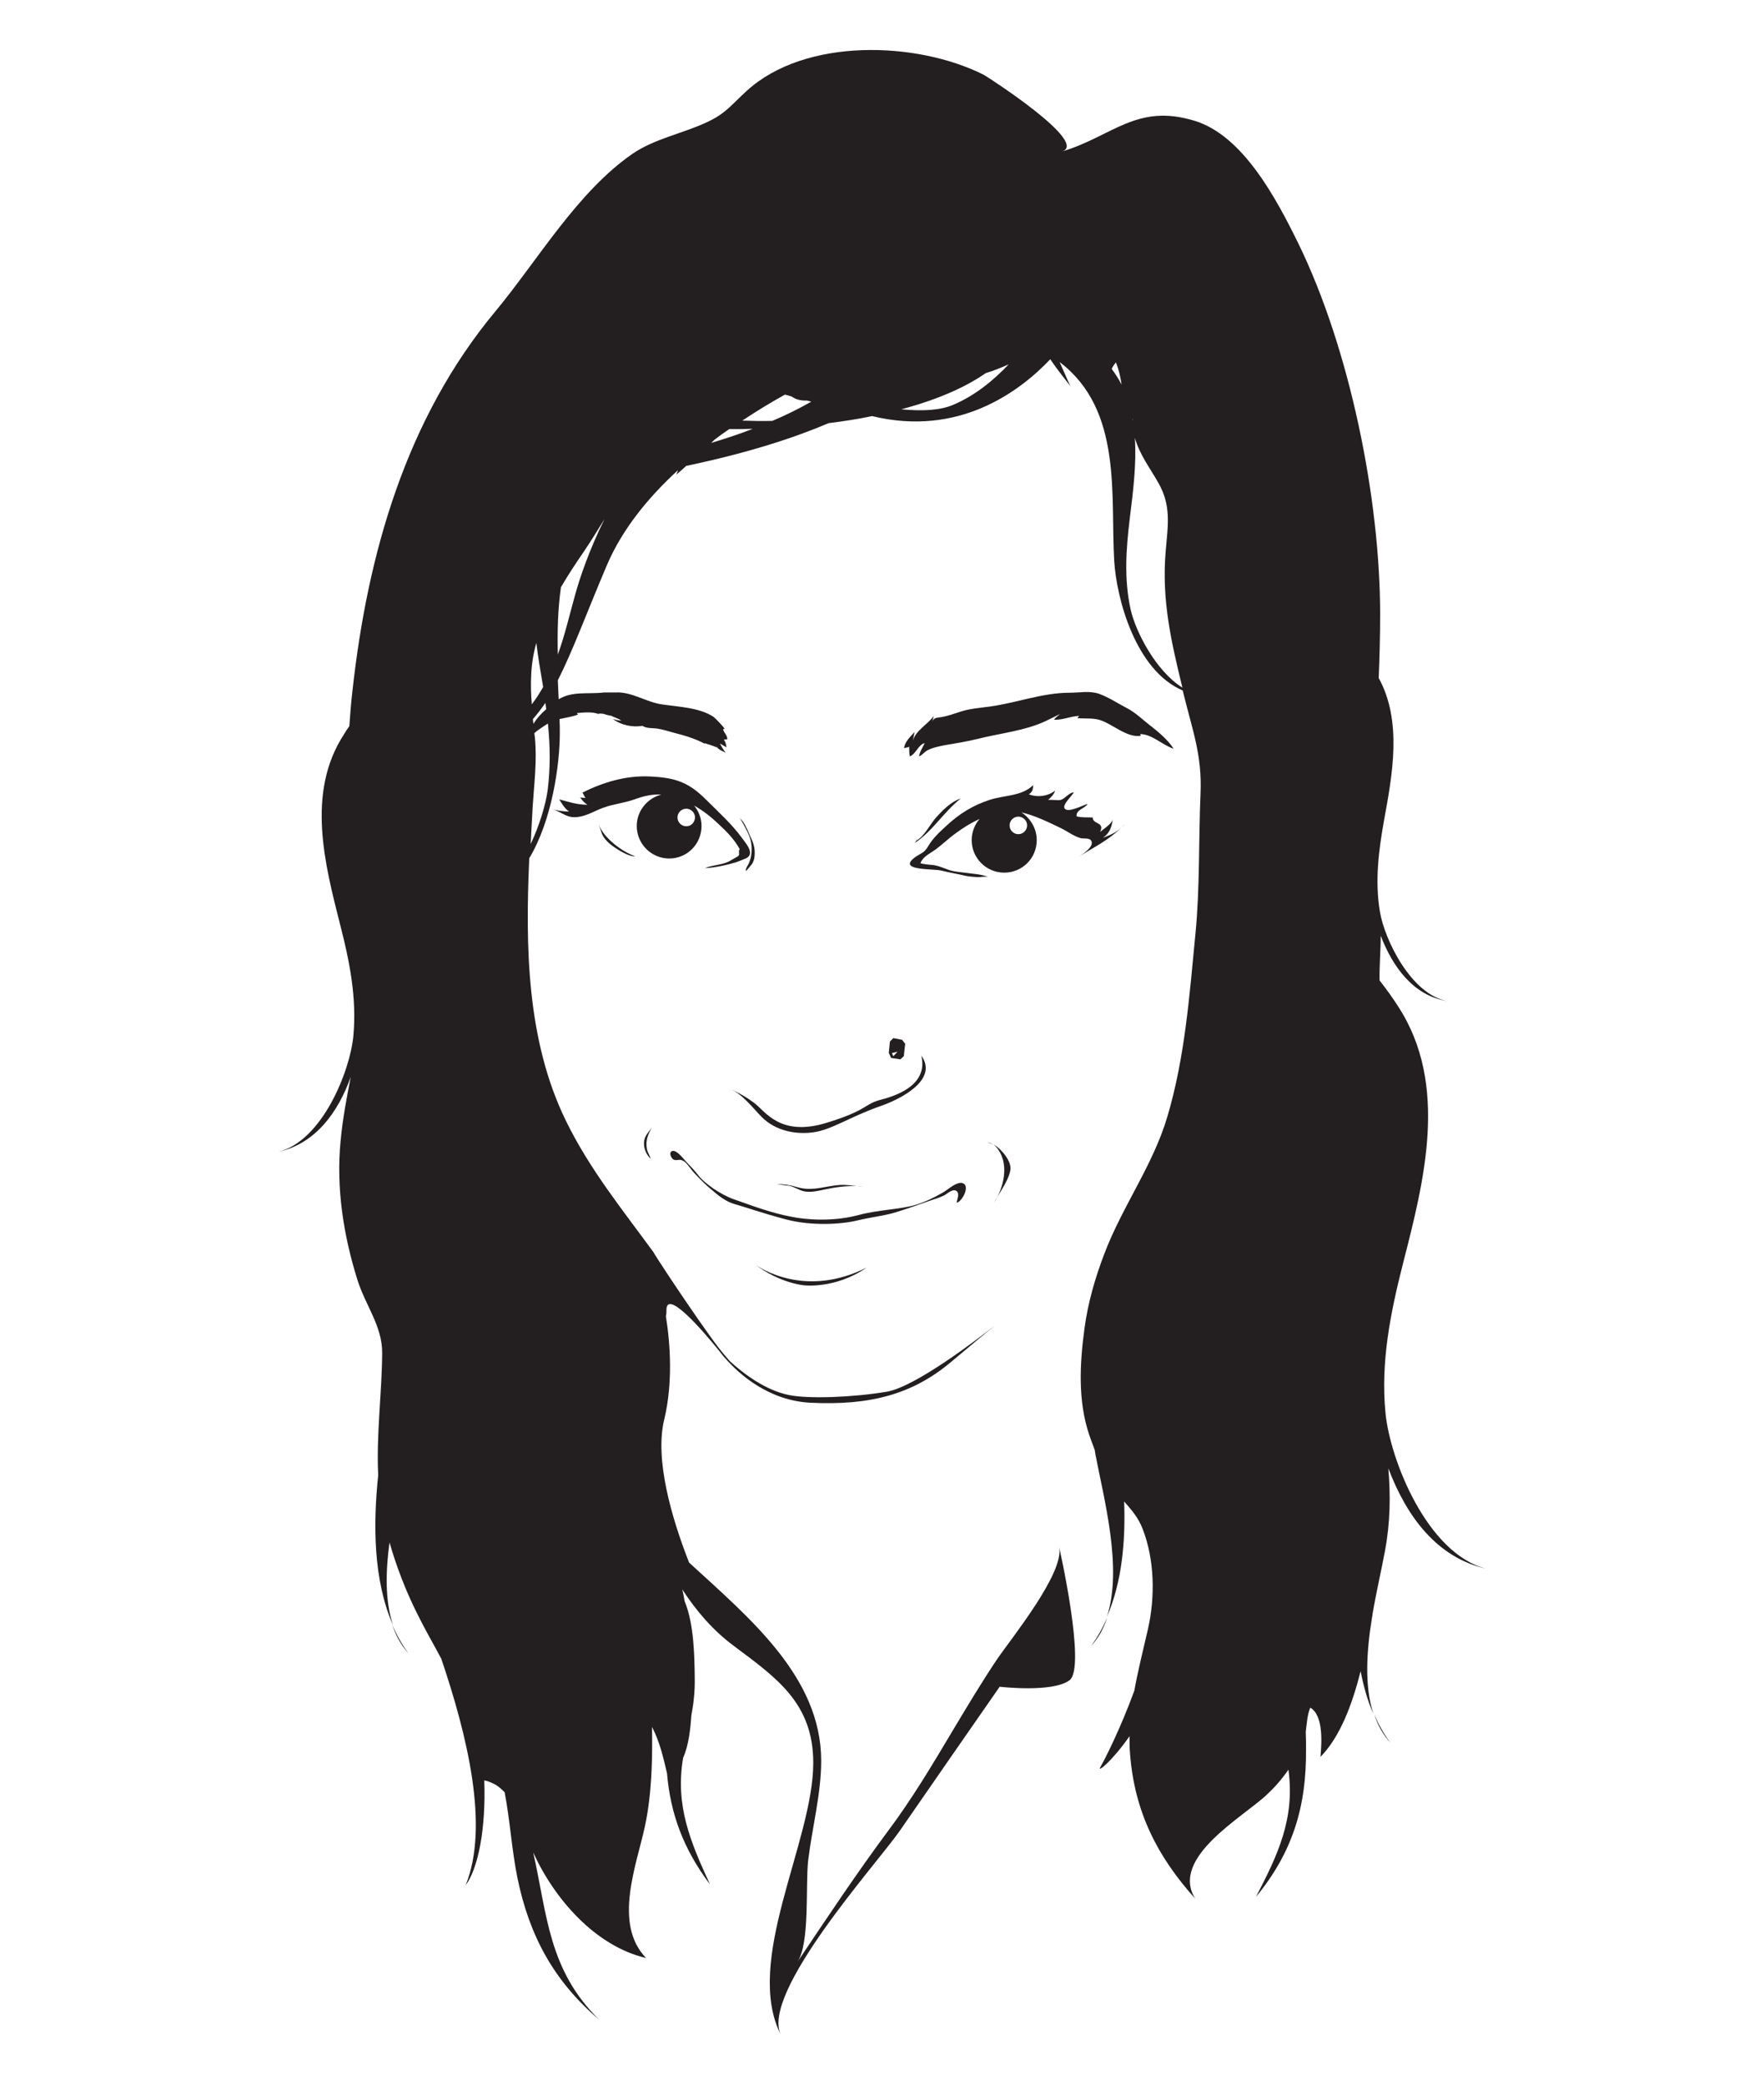 <?xml version="1.0" encoding="utf-8"?>
<!-- Generator: Adobe Illustrator 18.1.1, SVG Export Plug-In . SVG Version: 6.00 Build 0)  -->
<svg version="1.1" id="Layer_2" xmlns="http://www.w3.org/2000/svg" xmlns:xlink="http://www.w3.org/1999/xlink" x="0px" y="0px"
	 viewBox="0 0 623.6 737" enable-background="new 0 0 623.6 737" xml:space="preserve">
<g>
	<path fill="#231F20" d="M248,292c0-2.7-1-5.2-2.6-7.2c3.2,1.8,6.1,4.1,8.6,6.5c2.9,2.7,5.6,5.4,7.5,8.9c-0.6,0.8,0.1,1.6-0.4,2.3
		c-0.2,0.3-2.4,1.4-2.8,1.7c-2.6,1.6-6.2,1.5-9.1,2.7c3.3-0.1,7.9-1.1,11.1-2.1c1.1-0.4,2.1-0.8,3.3-1.3c3.6-1.6,0-5.4-1.4-7.4
		c-3.7-5-8.3-9.1-12.7-13.5c-6.2-6.2-11-7.7-19.8-8.1c-8.5-0.4-16.6,2.1-23.8,5.7c0.4,0.5,0.7,1.5,1.1,1.9c-0.6-0.1-1.2,0-1.9-0.2
		c0.8,1.1,1.4,1.9,2.6,2.6c-3.8,0-6.5-1-10-1.9c0.8,1.3,2,3.4,3.5,4.3c-2.2,0-4.6-0.4-6.1-0.9c3.7,1.1,5.2,3.4,9.3,2.8
		c3.2-0.4,5.9-2.2,9-3.3c3.6-1.3,7.3-1.6,10.9-2.9c3-1.1,6.1-1.9,9.5-1.7c-5,1.3-8.7,5.8-8.7,11.1c0,6.3,5.1,11.5,11.5,11.5
		C242.9,303.5,248,298.4,248,292z M242.6,292.1c-1.7,0-3.1-1.4-3.1-3.1c0-1.7,1.4-3.1,3.1-3.1c1.7,0,3.1,1.4,3.1,3.1
		C245.6,290.8,244.3,292.1,242.6,292.1z"/>
	<path fill="#231F20" d="M397.5,291.5c-0.3,0.4-0.7,0.7-1,1C396.8,292.2,397.1,291.9,397.5,291.5z"/>
	<path fill="#231F20" d="M380.9,303.1c5.7-3.5,10.9-6,15.5-10.5c-2,1.8-3.7,2.5-6.5,3.6c2.4-1.7,3.1-3.8,3.5-6.6
		c-0.2,1.5-3.4,3.6-4.5,4.5c1.8-3.6-2.7-2.6-2.6-5.1c-1.9-0.1-3.9,0.1-5.7-0.4c-0.3-2.4,2.9-2.7,3.9-4.4c-1.4,0.3-7.2,3.5-8.2,1.5
		c-0.7-1.4,2.8-4.4,3.3-5.6c-1.8,0.2-2.9,2.1-4.6,2.7c-0.9,0.3-4.2-0.3-4.6,0.1c1-0.9,2.2-2,2.6-3.4c-2.5,2-6.3,2.5-9.3,1.3
		c1.1-0.6,1.6-1.8,1.5-3.2c-4,3.9-10.1,3.5-15.1,5.1c-6,1.9-10.9,4.9-15.6,9.3c-2.6,2.4-4.7,4.3-6.4,7.2c-1.4,2.3-2.1,2.2-4.1,3.5
		c-7.8,5.3,6.1,4.3,8.9,5.1c2.7,0.7,5.5,1.1,8.3,1.8c1.5,0.3,3,0.4,4.5,0.5c1,0,2.9-0.4,3.8,0c-2.4-1.1-6-1.2-8.6-1.6
		c-1.5-0.2-3.1-0.3-4.6-0.7c-0.5-0.1-1-0.3-1.5-0.5c-1.7-0.6-3.2-1.3-5.1-1.5c-0.3,0-4.4-0.4-4.3-0.7c0.9-2.3,3.3-3.3,5.2-4.7
		c2.5-1.8,4.6-3.9,7.1-5.7c2.8-2.1,5.6-3.8,8.6-5.2c-1.7,2-2.8,4.6-2.8,7.5c0,6.3,5.1,11.5,11.5,11.5c6.4,0,11.5-5.1,11.5-11.5
		c0-4.1-2.2-7.7-5.4-9.8c4.8,1.1,9.4,3.4,13.6,5.4c2.4,1.1,4.8,3,7.3,3.7c1.1,0.3,3.4-0.3,3.9,1.2
		C386.6,299.6,382.3,302.3,380.9,303.1z M363.1,291.8c0,1.7-1.4,3.1-3.1,3.1c-1.7,0-3.1-1.4-3.1-3.1c0-1.7,1.4-3.1,3.1-3.1
		C361.7,288.7,363.1,290.1,363.1,291.8z"/>
	<path fill="#231F20" d="M331,288.9c-2,2.2-4.4,7-7,8.2l-0.6,0.9c6.4-4.3,10.1-10.8,16.2-15.7C336.2,283.4,333.3,286.4,331,288.9z"
		/>
	<path fill="#231F20" d="M292,397c-14.8,4.5-20.5-2.7-24.1-6c-3.6-3.3-9.6-6-9.7-6c4.3,1.8,8,6.8,11.2,10c4.6,4.6,11.6,6.2,18.1,5.3
		c6.6-0.9,12.7-5.4,24.1-9.4c6.1-2.1,20.4-9,14.1-17.7c2.3,9.5-6.9,13.7-14.4,15.6C305.3,390.4,306.8,392.5,292,397z"/>
	<path fill="#231F20" d="M340.9,418.6c-2-1.7-5.9,2.1-7.6,3c-2.9,1.7-6.2,3.3-9.5,4.3c-5.4,1.7-13.2,1.7-20.5,3.7
		c-7.3,1.9-15.1,1.9-21.6,0.9c-6.5-1.1-11.4-2.6-22.2-6.5c-2.6-0.9-5-2.3-7.3-3.8c-1.8-1.3-4.1-3-5.4-4.8c-1.4-1.8-3-3.4-4.6-5.1
		c-0.3-0.4-0.9-1.1-1.7-1.9c-1.1-1.1-2.4-2-3.2-1.3c-0.8,0.7,0,2.2,0.6,2.7c1,0.7,1.9,0,2.9,0.3c1.2,0.3,2,1.3,2.7,2.2
		c0.8,1.1,1.7,2.2,2.7,3.2c1.8,1.9,3.6,3.7,5.6,5.3c2.3,2,5,4.1,8,4.9c3.9,1.1,9.1,3,18.1,5.4c9.1,2.4,19.6,1.7,25,0.4
		c5.4-1.3,9.9-1.7,14-3c3.8-1.2,7.5-2.5,11.2-3.8c1.9-0.7,3.9-1.2,5.7-2.1c1.1-0.6,3.3-2.8,4.6-1.3c0.8,1-0.1,2.8-0.2,3.9
		C340,424.8,342.6,420.1,340.9,418.6z"/>
	<path fill="#231F20" d="M266.9,447c0,0-0.1-0.1-0.1-0.1C266.7,446.9,266.8,447,266.9,447z"/>
	<path fill="#231F20" d="M266.9,447c9,6.8,17.5,7.4,17.5,7.4s11,1.3,22-6.3C284.7,459.1,268.5,448.2,266.9,447z"/>
	<path fill="#231F20" d="M302.9,419.3c0.8,0.1,1.5,0.1,2.3,0.1C304.4,419.4,303.6,419.3,302.9,419.3z"/>
	<path fill="#231F20" d="M288.1,420.2c-2.5,0.2-4.2,0.1-6.6-0.6c-2.3-0.7-4.4-1-6.9-1l3.4,0.5c2.1-0.1,4.4,1.8,6.5,2.1
		c2.4,0.4,4.7-0.2,7.1-0.7c3.7-0.8,7.5-1.3,11.3-1.2c-2-0.2-3.9-0.5-5.9-0.4C294,419.1,291,419.9,288.1,420.2z"/>
	<path fill="#231F20" d="M319.6,264.5c0.4-0.2,1.3-0.2,1.8-0.5c0.1,1.2-0.1,2.4,0.3,3.4c2.2-1,3-4.2,5.2-4.7c-0.7,1.5-1.8,3.1-2,4.7
		c1.1-0.4,1.9-1.6,2.9-2.1c1.8-1,4-1.4,5.9-1.8c4.1-0.7,7.9-1.3,12-2.3c7.9-2,16.5-2.8,24-6.3c1.7-0.8,3.4-1.7,5.1-2.5
		c-0.7,0.6-1.7,1.3-2.2,2c2.8,0.3,6.1-1.3,8.9-1.3c-0.2,0.2-0.4,0.5-0.6,0.8c3,0.2,5.3-0.1,7.8,0.6c4.4,1.3,9.8,6.5,14.6,5.6
		c-0.1-0.2-0.1-0.4-0.2-0.6c4.3,0.1,7.8,3.9,11.8,5.2c-2.1-3.3-5.8-6.3-8.9-8.7c-2.4-1.9-4.8-4.2-7.5-5.6c-3.1-1.6-6.6-3.9-9.9-5.1
		c-3.4-1.2-6.9-0.4-10.5-0.4c-9.6,0-18.7,3.6-28.3,4.9c-3.6,0.5-7.1,0.7-10.6,1.9c-2.1,0.7-4.1,1.4-6.3,1.8c-1.5,0.3-2.8,0-3.4,1.8
		c0.3-0.7,0.4-1.6,0.6-2.2c-2.1,3-6.4,5.1-7.4,8.8l0.6-3.1C321.9,260.4,319.9,262.1,319.6,264.5z"/>
	<path fill="#231F20" d="M214.8,252.8c-0.1,0-0.2-0.1-0.3-0.1c-0.2,0-0.4-0.1-0.6-0.1C214.3,252.6,214.5,252.7,214.8,252.8z"/>
	<path fill="#231F20" d="M213.7,244.7c0,0,0.1,0,0.1,0c0.1,0,0.1,0,0.2,0C213.9,244.7,213.8,244.7,213.7,244.7z"/>
	<path fill="#231F20" d="M351.7,468.6c1-0.8,1.6-1.3,1.6-1.3S352.9,467.6,351.7,468.6z"/>
	<path fill="#231F20" d="M211.7,291.6l0.8,2.3c0.7,2.7,3.1,4.6,5.4,6.1c1.5,1,5,3,6.6,2.7C219.9,301.1,213.5,296.3,211.7,291.6z"/>
	<path fill="#231F20" d="M261.6,289.3c1.2,2,2.4,4.1,3.3,6.3c1.1,2.7,1.1,6.5,0,9.2c-0.3,0.9-1.5,2.3-1.2,3.1c0,0.1,2.2-2.4,2.3-2.7
		c0.6-1.1,0.8-2.2,0.8-3.5c0.1-2.7-0.9-4.6-2-7C264.1,293,263,290.5,261.6,289.3z"/>
	<path fill="#231F20" d="M351.1,404.6c0,0,0.1,0,0.1,0.1C351.2,404.7,351.2,404.7,351.1,404.6L351.1,404.6z"/>
	<path fill="#231F20" d="M351.1,404.6c-0.7-0.4-1.4-0.7-2-0.8L351.1,404.6z"/>
	<path fill="#231F20" d="M357.2,413.5c0.4-2.8-2.8-7-5.9-8.9c5.3,4.9,4.2,12.8,1.3,18.5C354.4,420.1,356.8,416.5,357.2,413.5z"/>
	<path fill="#231F20" d="M352.5,423.2c-0.4,0.7-0.8,1.4-1.1,2C351.8,424.5,352.2,423.9,352.5,423.2z"/>
	<path fill="#231F20" d="M228.2,401.8c-1.2,2.5-0.3,5.9,1.8,7.8c-0.3-1.2-1-2-1.3-3.3c-0.6-3.3,0.4-5.2,1.9-8
		C230,399.5,228.8,400.5,228.2,401.8z"/>
	<path fill="#231F20" d="M138.7,574.4c1.2,3.8,3.1,7.2,5.7,10.1C142.1,581.4,140.2,578,138.7,574.4z"/>
	<path fill="#231F20" d="M525.5,554.6c-20.9-5.2-34.1-38.5-35.7-55c-1.8-18.1,1.8-35.7,6.2-53c7.3-28.6,16.4-63.1-1.8-90.9
		c-1.6-2.5-3.9-5.8-6.5-9.1c-0.1-5.2,0.4-10.5,0.4-15.8c4.3,11.2,11.7,21.3,23.6,23.1c-12.8-2.2-22.3-21.8-23.9-31.7
		c-1.8-10.9-0.4-21.7,1.5-32.3c2.9-15.9,6.5-34.9-1.9-50.2c0.3-7.5,0.5-15,0.5-22.5c0-41.2-10.8-94-28.9-131.1
		c-7.8-15.9-19.6-38.2-36.7-43.4c-20.6-6.3-29.1,5.6-47,10.9c10.3-3-26.6-26.7-27.6-27.2c-23.8-11.9-63.1-13.1-83.7,5.7
		c-5.6,5.1-7.4,8-14.1,11.1c-8.5,4-18.4,5.8-26.2,11.1c-19.6,13.5-33.5,37.6-48.6,55.8c-31.7,38.1-45.2,86-50.5,134.1
		c-0.5,4.1-0.8,8.3-1.1,12.5c-0.7,1-1.4,2-1.9,2.9c-13.5,20.7-6.7,46.2-1.3,67.5c3.3,12.8,5.9,25.9,4.6,39.3
		c-1.2,12.3-11,37-26.5,40.8c13.1-2.9,21.1-13.9,25.6-26.5c-1.5,7.6-2.9,15.1-3.6,22.7c-1.6,16.6,1,33.3,6,49.2
		c2.9,9.1,8.8,16.3,8.7,25.8c-0.1,14.3-2.1,28.7-1.4,43.1c-1.8,17.2-1.8,36.9,5.2,53c-2.8-8.6-2.6-19-1.2-29.2
		c2.5,8.7,5.8,17.2,9.8,25.2c2.7,5.5,5.7,10.6,8.5,15.9c9.1,26.9,17.1,59.2,8.6,80.1c4.5-6.1,7.2-20.1,6.6-37.1
		c1,0.2,2.3,0.6,4.1,1.6c1.1,0.7,2.1,1.6,3.1,2.6c1.9,9.9,2.5,20.3,4.5,30.2c4.2,20.5,12.9,36.6,28.9,50.2
		c-17.9-17.6-18.3-36.8-23.3-59.1c7.4,16.3,21.9,33.1,39.9,37.3c-11.7-12.1-3.4-32.7-0.4-46.6c2.4-11.3,2.7-23.5,2.5-35.1
		c2.8,5.5,3.9,10.5,5.3,16.4c0,0,0,0,0,0c1.2,14.3,5.8,26.8,15.2,39.3c-6.9-15-12.4-27.9-9.5-44.8c2-4.4,2.6-10.5,2.9-14.9
		c0.8-4.3,1.3-8.6,1.2-13.4c-0.1-7.2-0.2-19-3.6-27.1c-0.2-1.4-0.5-2.8-0.8-4.1c5,7.7,10.9,14.5,18,19.8
		c15.2,11.4,28.3,20.3,28.3,41.5c0,28-24.8,70-11.4,96.3c-7.5-14.8,34-60.8,41.8-72c11.8-17.1,23.7-34.2,35.5-51.2
		c0,0,18.7,2.2,24.7-2.3c6-4.5-3.7-47.2-3.7-47.2c2.1,9.1-16.9,32.4-22,39.9c-5.5,8.2-10.5,16.6-15.6,25.1
		c-7.2,12.1-14.4,24.2-22.8,35.4c-11.3,15.2-21.7,30.9-32.1,46.4c4.5-6.7,2.8-27.2,3.8-35.9c1.4-11.6,4.6-23.5,4.6-35.2
		c0-29.7-25.4-50.5-46.7-70.1c-6.2-15.8-12.2-36.5-8.8-50.5c3.1-12.9,2.2-26.6,0.6-36.6c0.1-0.3,0.2-0.9,0.2-1.9
		c-0.3-8.3,13.1,7.3,18.5,14c0.5,0.6,1.2,1.6,2.2,2.7c0.1,0.1,0.1,0.1,0.1,0.1s0,0,0,0c4.8,5.5,15.3,15,30.2,15.7
		c20.7,1,35.8-2.8,49.6-14.4c8.9-7.5,13.4-11.2,15.5-12.9c-6.1,4.8-28.1,21.7-38.2,23.4c-11.8,2-27.5,2.6-34.5,1.2
		c-8.5-1.7-16.3-7.7-21-12c-0.4-0.4-0.9-1.1-1.8-2.1c-4.7-5.2-21.9-31-24.9-35.9c0-0.1,0-0.1-0.1-0.2c-0.1-0.2-0.2-0.3-0.3-0.5
		c0-0.1-0.1-0.1-0.1-0.1c0,0,0,0,0,0c-10.4-14.3-22.4-29-30.8-46.3c-13.8-28.3-14.3-61.4-12.9-92.7c8-13.3,10.8-32.9,10.8-44.3
		c0-1.6,0-3.2-0.1-4.9c2.2-0.5,4.5-0.8,6.6-1.6c-0.1-0.1-0.4-0.3-0.5-0.5c2.2-0.2,5.7-0.6,7.8,0.4c0-0.1-0.1-0.1-0.2-0.2
		c1-0.1,2,0,2.9,0.4c0.7,0.2,1.4,0.3,2.1,0.4c-0.1,0-0.3,0-0.4,0c1.1,0.5,2.5,0.9,3.6,1.7c-1-0.1-2-0.3-3-0.6c2.9,2.2,7,3,10.4,2.4
		c1.5,1,3.5,0.7,5.4,1c1.8,0.3,3.5,0.8,5.2,1.3c4.2,1.1,7.6,2,11.6,4.1c0-0.1-0.2-0.1-0.3-0.3c1.5,0.5,3.1,0.9,4.5,1.6
		c-0.2-0.2-0.3-0.5-0.4-0.7c0.7,1.4,2.2,1.9,3.5,2.5c-0.9-0.9-1.4-2.1-2.1-3.2c0.2,0,1.8,1,2.3,1.3c-0.1-1-0.3-1.9-0.9-2.7
		c0.3,0,0.8-0.2,1.2-0.1c0.1-1.5-1.2-2.3-1.5-3.6c0.2,0,0.3-0.1,0.5-0.1c0.4-0.1-3.4-4-3.9-4.3c-5-3.3-12.4-3.5-18.3-4.4
		c-5.5-0.8-10.6-4.5-16.2-4.2c0.1,0,0.2,0,0.3,0c-1.5,0-2.9,0-4.4,0c-5.8,0.7-11.1-0.6-16.1,2.4c-0.1-2.2-0.2-4.4-0.3-6.7
		c5.2-10.2,10-23.4,17.3-40.6c5.5-12.9,14.8-24.2,25.2-33.7c-0.2,0.5-0.4,1.1-0.6,1.6c1.2-1,2.3-2,3.5-3.1
		c22.4-4.7,38.6-10.1,50.3-15.1c5.6-0.7,10.7-1.5,15.4-2.5c30.4,7.4,51.9-8.4,63-20.1c2.7,4.1,6.2,8.2,7.1,9.6l-3.8-8.6
		c22.4,17,17.9,47.4,19.3,70.4c0.8,13.1,7.5,38.6,24.2,45.7c0.1,0.4,0.2,0.8,0.3,1.2c3.2,13,6.6,21.8,6,35.3
		c-0.7,16.5-0.2,33.2-1.8,49.6c-2.1,21.6-3.7,43.6-9.9,64.5c-5.1,17.3-16.1,32-22.4,48.8c-3.2,8.4-5.7,17.1-6.9,26
		c-1.7,12.5-2.4,25.6,1.6,37.6c0.6,1.8,1.3,3.6,2,5.5c0.1,0.4,0.1,0.9,0.2,1.3c2.9,15.5,9.8,40.3,4.1,57.7
		c5.4-12.4,6.6-26.9,6.1-40.8c2.5,2.9,4.9,5.5,6.5,9.6c4.3,11,4.5,24.2,1.9,35.6c-1.7,7.4-3.5,14.5-4.8,21.7
		c-5,13.7-10.7,24.8-12,27c-1.3,2.2,4-1.9,10.3-10.9c0,2.1,0,4.2,0.2,6.4c1.6,20.3,9.6,36.1,23,51c-9-14.6,17.3-29,25.4-36.8
		c2.8-2.6,5.4-5.6,7.6-8.8c0,0.1,0,0.1,0,0.2c2.3,17.2-3.8,30-11.5,44.8c13-15.8,17.9-32,17.7-52.4c0-1.9,0-3.9-0.1-6
		c0.4-2.9,0.5-5.9,1.6-8.5c4.8,2.8,4,12.8,3.6,17.4c7-7.1,11.3-18.8,14.2-30.3c1,5.2,2.4,10.3,4.5,15.1c-3.2-9.9-2.4-22.2-0.5-33.9
		c0-0.2,0.1-0.3,0.1-0.5c0.1-0.5,0.1-1,0.2-1.4c1.4-8.1,3.2-15.7,4.3-21.8c1.9-10,2-19.7,1.2-29.2
		C497.2,536,507.9,550.7,525.5,554.6z M188.4,254.2c1.6-1.8,3-3.7,4.4-5.7c0.1,0.7,0.2,1.5,0.3,2.2c-1.8,1.6-3.4,3.3-4.5,5.2
		C188.5,255.3,188.4,254.7,188.4,254.2z M187.8,238.2c0.2-3.7,0.8-7.4,1.8-10.9c0.6,4.9,1.4,9.7,2.2,14.3c0.1,0.4,0.1,0.8,0.2,1.3
		c-1.2,2.1-2.5,4.1-4,6.1C187.7,245.4,187.6,241.9,187.8,238.2z M193.6,279.4c-0.7,5-2.8,12.2-6,19c0.2-4.4,0.5-8.8,0.7-13.1
		c0.5-7.9,1.6-16.4,0.8-24.5c-0.1-0.5-0.1-1.1-0.2-1.6c1.4-1.3,3.3-2.4,4.3-3.1c0.2-0.1,0.3-0.2,0.5-0.3
		C194.5,263.6,194.6,271.5,193.6,279.4z M203.2,210.7c-1.9,6.8-3.5,13.8-6,20.7c-0.2-8,0-16,1.1-23.8c2.6-4.5,5.5-8.8,8.3-12.9
		c2.5-3.7,4.8-7.5,7.1-11.2C208.4,194.2,205,204.1,203.2,210.7z M251.4,156.6c0.3-0.3,0.7-0.6,1-1c1.8-1.4,3.6-2.7,5.4-3.9
		c2.6,0,5.4,0,8.3-0.1C261.3,153.5,256.3,155.1,251.4,156.6z M273,148.8c-3.7,0.1-7.2,0-10.6-0.1c5.4-3.6,10.6-6.7,15.1-9.2
		c0.8,0.2,1.6,0.4,2.4,0.7c1.5,1.1,3.4,1.5,5.4,1.4c0.5,0.1,1,0.3,1.5,0.4C282.4,144.5,277.8,146.8,273,148.8z M400.4,148.5
		c0-0.1,0-0.2-0.1-0.3c0,0,0-0.1,0.1-0.1C400.4,148.2,400.5,148.3,400.4,148.5z M337,143.1c-4.6,2-11,2.3-18.4,1.6
		c14.7-3.9,24-8.7,29.9-12.8c2.7-0.8,5.4-1.9,8.1-3.1C351.2,134.5,344.6,139.9,337,143.1z M393,130.4c0.4-0.8,0.9-1.6,1.5-2.3
		c1,2.5,1.6,5.1,2,7.9C395.5,134,394.3,132.2,393,130.4z M399.7,215.5c-2.4-10.8-1.6-21.6-0.3-32.3c1.1-8.9,2.4-18.8,1.8-28.4
		c1.6,5.8,5.3,10.6,8.3,15.9c4.6,8.1,3.4,14.8,2.6,24c-1.5,17.3,1.9,32,5.9,48.4C408.6,237.2,401.5,223.4,399.7,215.5z"/>
	<path fill="#231F20" d="M485.8,606c1.2,3.8,3.1,7.2,5.7,10.1C489.2,613,487.3,609.6,485.8,606z"/>
	<path fill="#231F20" d="M391.4,571.8c-1.5,3.6-3.4,7-5.7,10.1C388.4,579,390.2,575.6,391.4,571.8z"/>
	<path fill="#231F20" d="M315.8,367l-1.2,1.2l-0.4,4l0.8,1.8l3.3,0.5l1.2-1.1l0.5-4.4l-1.1-1.4L315.8,367z M315.8,373.4l-0.5-1.1
		l2-0.5L315.8,373.4z"/>
</g>
</svg>
